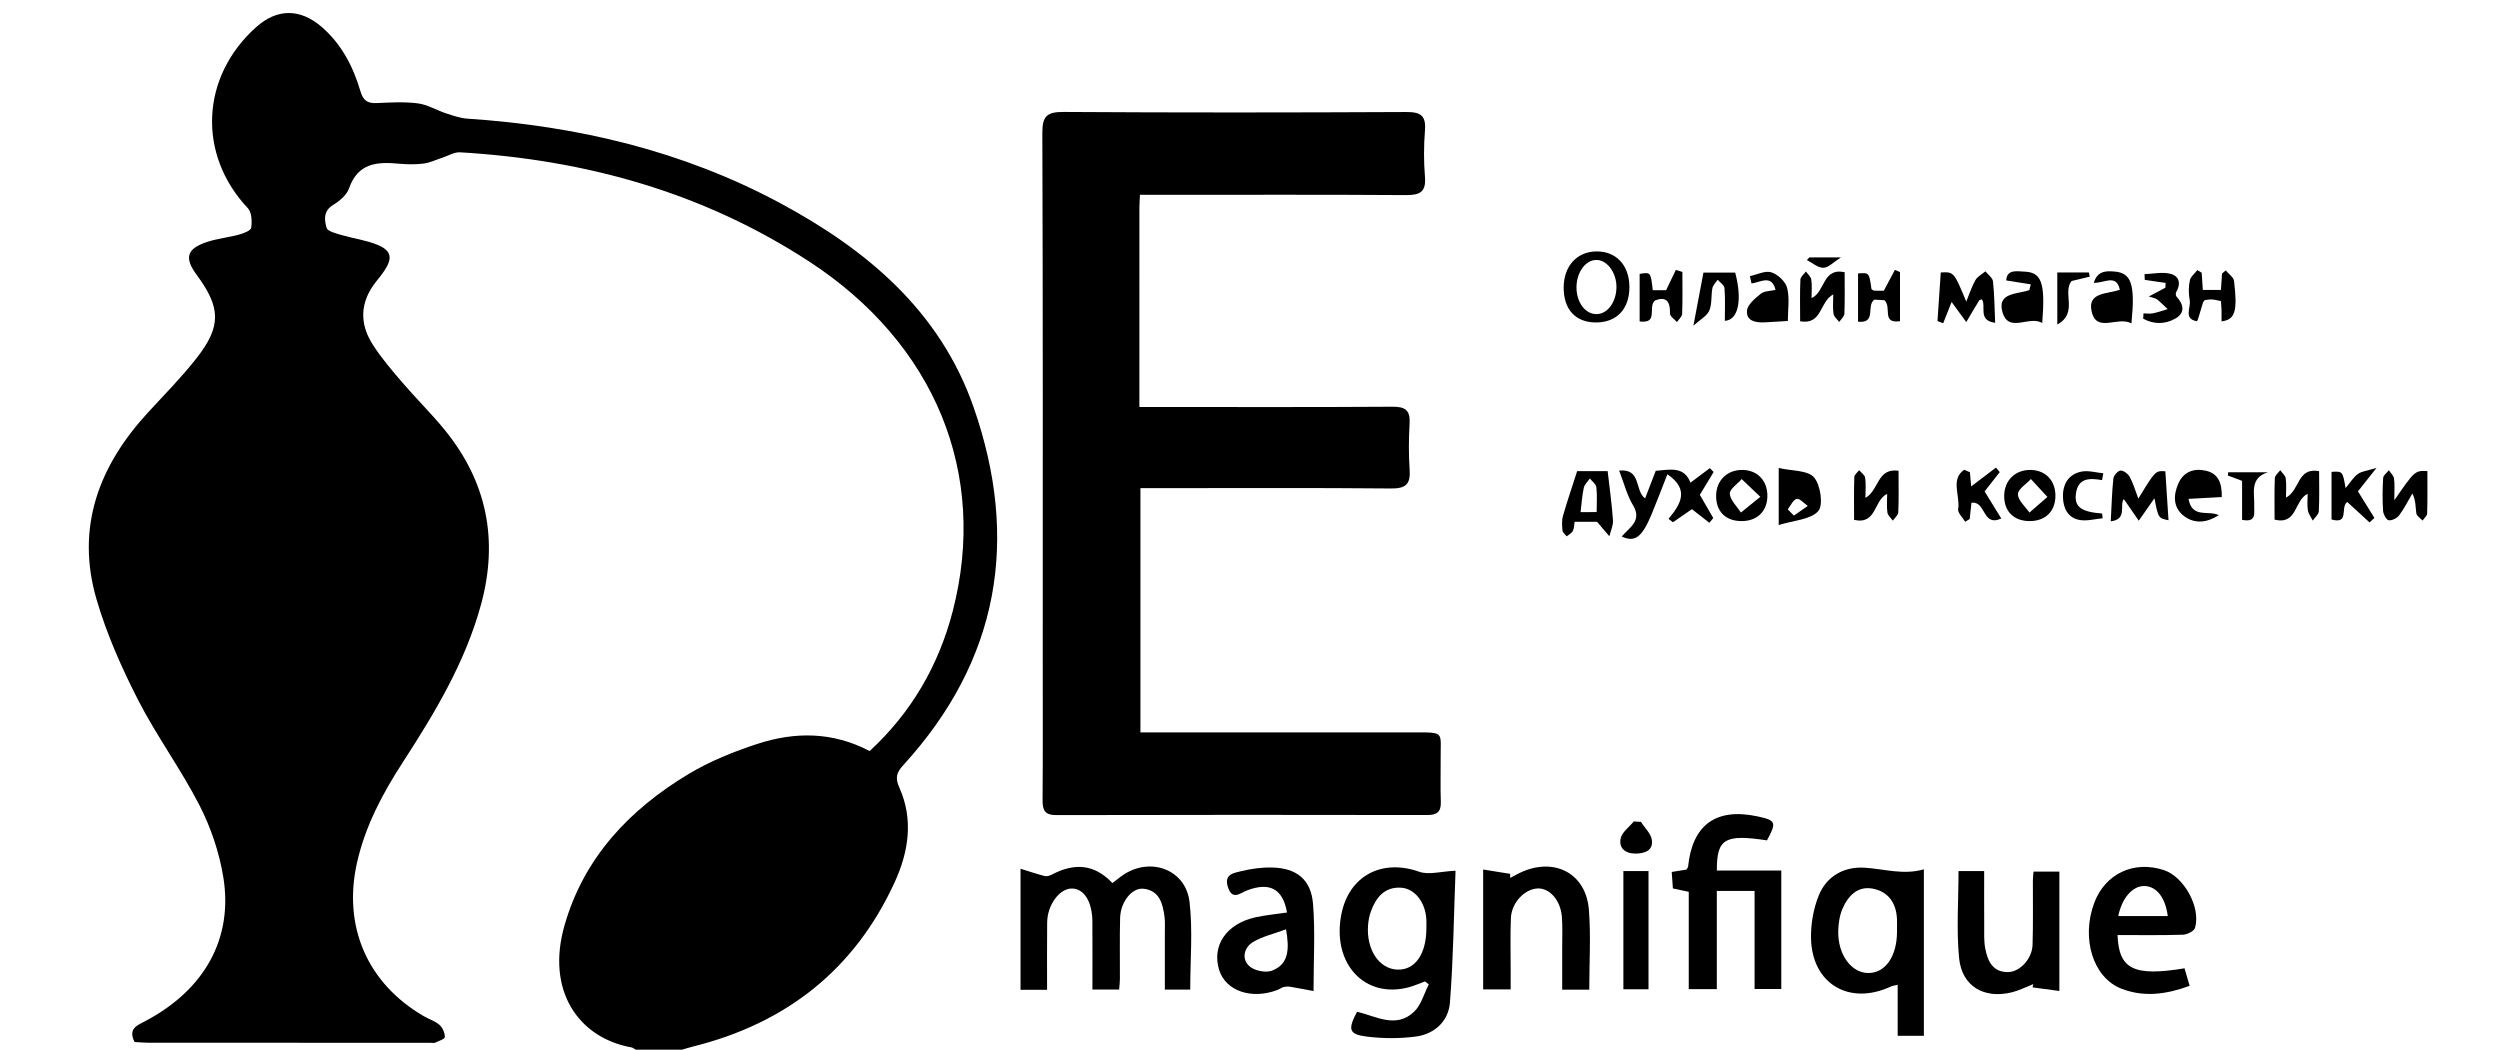 <?xml version="1.0" encoding="utf-8"?>
<!-- Generator: Adobe Illustrator 23.0.2, SVG Export Plug-In . SVG Version: 6.00 Build 0)  -->
<svg version="1.1" id="Слой_1" xmlns="http://www.w3.org/2000/svg" xmlns:xlink="http://www.w3.org/1999/xlink" x="0px" y="0px"
	 viewBox="0 0 755 317" style="enable-background:new 0 0 755 317;" xml:space="preserve">
<g>
	<g>
		<path d="M192,317c-0.44-0.24-0.85-0.6-1.31-0.69c-15.85-2.84-25.9-16.99-20.2-36.87c5.87-20.48,19.61-34.95,37.4-45.65
			c6.49-3.9,13.72-6.82,20.95-9.17c11.27-3.66,22.64-3.66,33.79,2.2c12.57-11.6,20.84-25.81,25.1-42.27
			c10.77-41.6-5.44-80.8-43.25-105.5C212.39,58.09,176.84,48.23,138.92,46c-1.75-0.1-3.58,1.06-5.37,1.64
			c-1.86,0.6-3.67,1.51-5.58,1.75c-2.46,0.31-5.01,0.28-7.48,0.05c-6.61-0.63-12.41-0.23-15.08,7.45c-0.69,1.99-2.84,3.81-4.76,4.97
			c-3.06,1.84-2.71,4.58-2.01,6.96c0.31,1.05,2.77,1.65,4.36,2.12c3.66,1.08,7.54,1.57,11.03,3.01c4.21,1.74,4.59,4.04,2.02,7.85
			c-0.74,1.1-1.58,2.15-2.41,3.18c-4.87,6.07-5.21,12.57-1.12,19c2.57,4.05,5.74,7.75,8.87,11.41c4.22,4.93,8.89,9.49,12.98,14.53
			c12.67,15.6,16.2,33.17,10.92,52.57c-4.75,17.46-13.92,32.71-23.63,47.7c-6.1,9.41-11.33,19.2-13.83,30.28
			c-4.35,19.27,3.06,36.47,20.14,46.41c1.58,0.92,3.44,1.48,4.78,2.66c0.94,0.83,1.59,2.41,1.6,3.66c0,0.56-1.85,1.2-2.92,1.68
			c-0.42,0.19-0.99,0.04-1.49,0.04c-28.33,0-56.65,0-84.98-0.01c-1.47,0-2.95-0.15-4.33-0.23c-2.06-4.11,0.89-5.06,3.4-6.39
			c17.71-9.41,26.43-24.83,23.41-43.39c-1.21-7.43-3.74-14.95-7.18-21.66c-5.6-10.94-12.99-20.97-18.59-31.91
			c-4.97-9.73-9.48-19.9-12.53-30.36c-6.32-21.7,0.7-40.28,15.59-56.44c4.96-5.39,10.14-10.62,14.64-16.38
			c7.52-9.62,7.32-15.24,0.06-25.09c-3.81-5.17-3.11-7.88,2.97-9.95c3.13-1.07,6.51-1.36,9.72-2.24c1.4-0.38,3.61-1.21,3.74-2.09
			c0.28-1.92,0.17-4.66-1.01-5.91c-15.27-16.17-14.3-39.63,2.5-54.67c6.3-5.64,13.24-5.71,19.77-0.09
			c6.01,5.18,9.52,11.98,11.72,19.41c0.83,2.81,2.11,3.73,4.88,3.61c4.16-0.18,8.38-0.44,12.48,0.09c2.91,0.37,5.63,2.07,8.49,3.01
			c2.13,0.7,4.33,1.47,6.54,1.61c33.14,2.21,64.91,9.69,94.3,25.46c26.18,14.05,48.32,32.57,58.47,61.61
			c13.95,39.92,7.79,76.43-21.19,108.14c-2.12,2.32-2.51,3.9-1.2,6.83c4.34,9.67,2.76,19.44-1.43,28.57
			c-12.11,26.41-32.79,42.59-60.84,49.59c-1.12,0.28-2.22,0.63-3.33,0.95C201.33,317,196.67,317,192,317z"/>
		<path d="M344.27,58.82c-0.09,1.83-0.17,2.81-0.17,3.79c-0.01,19.83-0.01,39.65-0.01,60.3c1.92,0,3.67,0,5.41,0
			c23.66,0,47.33,0.08,70.99-0.08c3.86-0.03,5.44,1.01,5.21,5.02c-0.27,4.65-0.31,9.35,0.01,13.99c0.3,4.33-1.11,5.73-5.59,5.68
			c-23.16-0.22-46.33-0.1-69.49-0.1c-1.97,0-3.94,0-6.22,0c0,24.71,0,48.93,0,73.76c2.12,0,4.06,0,6,0c25.66,0,51.33,0.01,76.99,0
			c9.06,0,7.59-0.12,7.68,7.93c0.04,4.33-0.12,8.67,0.05,13c0.12,3.09-1.17,4.03-4.13,4.03c-37.33-0.06-74.66-0.08-111.99,0.02
			c-3.46,0.01-4.17-1.45-4.15-4.51c0.11-14.33,0.05-28.66,0.05-42.99c0-52.83,0.07-105.65-0.12-158.48
			c-0.02-5.12,1.39-6.4,6.43-6.37c34.49,0.22,68.99,0.19,103.49,0.02c4.37-0.02,5.99,1.1,5.63,5.58c-0.37,4.64-0.38,9.35,0,13.98
			c0.38,4.61-1.52,5.55-5.74,5.53c-24.66-0.17-49.33-0.08-73.99-0.08C348.64,58.82,346.67,58.82,344.27,58.82z"/>
		<path d="M316.22,298.92c-3.08,0-5.36,0-8.02,0c0-11.89,0-23.61,0-36.56c2.6,0.8,4.93,1.6,7.32,2.21c0.64,0.16,1.51-0.11,2.15-0.45
			c6.61-3.48,12.73-3.34,18.28,2.57c1.2-0.91,2.31-1.86,3.52-2.64c8.24-5.3,18.65-1.33,19.77,8.34c1,8.63,0.21,17.48,0.21,26.46
			c-2.3,0-4.7,0-7.67,0c0-5.85,0.01-11.46,0-17.07c0-1.66,0.11-3.35-0.11-4.99c-0.52-3.94-1.52-7.83-6.29-8.39
			c-3.53-0.42-6.99,3.98-7.11,8.84c-0.15,6.15-0.04,12.32-0.06,18.47c0,0.96-0.14,1.92-0.23,3.12c-2.69,0-5.09,0-8.07,0
			c0-6.95,0.03-13.72-0.01-20.49c-0.04-6.01-2.49-9.94-6.13-10.01c-3.75-0.08-7.47,4.89-7.53,10.27
			C316.17,285.22,316.22,291.84,316.22,298.92z"/>
		<path d="M409.83,305.54c5.68,1.34,11.78,5.19,17.21,0.02c2.16-2.06,3.01-5.48,4.46-8.28c-0.39-0.3-0.77-0.59-1.16-0.89
			c-1.61,0.59-3.19,1.3-4.84,1.75c-13.41,3.62-23.39-7.23-20.39-22.12c2.34-11.61,12.28-16.73,23.5-12.75
			c2.9,1.03,6.58-0.12,10.96-0.31c-0.52,13.47-0.66,26.71-1.7,39.88c-0.44,5.53-4.6,9.43-10.23,10.19
			c-4.85,0.65-9.92,0.63-14.79,0.03C407.34,312.38,406.97,310.97,409.83,305.54z M430.77,280.22c0-0.83,0.03-1.66-0.01-2.49
			c-0.24-5.13-3.43-9.37-7.61-9.64c-4.91-0.31-7.52,2.81-9.08,6.99c-0.51,1.38-0.81,2.88-0.92,4.34c-0.55,7.36,3.34,13.2,8.83,13.4
			C427.35,293.04,430.79,288.11,430.77,280.22z"/>
		<path d="M510,298.71c0-9.83,0-19.44,0-29.38c-1.65-0.35-3.03-0.64-4.79-1.02c-0.11-1.53-0.22-3.11-0.35-4.98
			c1.67-0.27,3.08-0.5,4.46-0.72c0.19-0.34,0.45-0.61,0.48-0.9c1.29-12.63,8.45-17.83,20.93-15.17c5.63,1.2,5.86,1.79,2.9,7.25
			c-12.72-1.92-15.2-0.52-15.14,9.11c6.39,0,12.8,0,19.46,0c0,12.16,0,23.76,0,35.78c-2.5,0-5.02,0-8.07,0c0-9.85,0-19.6,0-29.61
			c-3.95,0-7.39,0-11.4,0c0,9.81,0,19.54,0,29.64C515.52,298.71,513.11,298.71,510,298.71z"/>
		<path d="M581.01,262.54c0,17.48,0,33.75,0,50.28c-2.72,0-5.12,0-7.91,0c0-5.11,0-10.05,0-15.42c-1,0.25-1.59,0.31-2.09,0.54
			c-12.5,5.83-23.78-0.79-24.08-14.53c-0.09-4.36,0.72-9.03,2.37-13.06c2.34-5.72,7.53-8.64,13.64-8.31
			C568.88,262.36,574.71,264.35,581.01,262.54z M572.91,280.86c-0.01,0-0.01,0-0.02,0c0-1.16,0.06-2.33-0.01-3.49
			c-0.27-4.69-2.63-8.06-7.19-8.98c-4.62-0.93-7.53,2.1-9.23,5.98c-0.9,2.06-1.26,4.49-1.31,6.76c-0.18,7.18,4,12.79,9.19,12.72
			c5.1-0.06,8.54-5.09,8.56-12.5C572.91,281.19,572.91,281.03,572.91,280.86z"/>
		<path d="M388.68,275.58c-1.26-7.19-5.24-9.25-12.02-6.7c-2.13,0.8-4.5,3.21-5.85-1.04c-1.23-3.88,1.89-4.22,4.05-4.75
			c3.03-0.74,6.23-1.18,9.35-1.1c7.38,0.17,11.74,3.63,12.33,11.03c0.67,8.39,0.15,16.88,0.15,26.28c-2.19-0.41-4.55-0.88-6.93-1.28
			c-0.69-0.11-1.44-0.09-2.12,0.07c-0.63,0.15-1.17,0.61-1.79,0.85c-7.85,3.02-15.68,0.35-17.66-6c-2.3-7.34,2.16-13.95,10.89-15.9
			C382.13,276.36,385.29,276.08,388.68,275.58z M388.38,280.66c-3.74,1.39-7.16,2.13-10,3.86c-2.68,1.63-3.5,5.03-1.11,7.23
			c1.51,1.4,4.95,2.12,6.86,1.39C389.22,291.21,389.44,286.65,388.38,280.66z"/>
		<path d="M479.96,298.88c-2.96,0-5.24,0-8.18,0c0-4.29,0.01-8.39,0-12.49c-0.01-3.16,0.15-6.34-0.09-9.48
			c-0.39-5.07-3.72-8.78-7.39-8.59c-3.9,0.2-7.81,4.3-8.01,8.9c-0.22,5.31-0.06,10.64-0.07,15.97c0,1.79,0,3.57,0,5.62
			c-2.92,0-5.32,0-8.31,0c0-6.08,0-12.02,0-17.96c0-5.79,0-11.58,0-18.26c3.03,0.49,5.6,0.9,8.18,1.32
			c-0.02,0.41-0.03,0.82-0.05,1.23c1.3-0.66,2.57-1.41,3.91-1.97c9.94-4.16,19.03,0.84,19.89,11.53
			C480.47,282.59,479.96,290.58,479.96,298.88z"/>
		<path d="M591.47,263.07c2.43,0,4.72,0,7.75,0c0,5.55-0.03,10.96,0.01,16.38c0.02,2.32-0.12,4.7,0.31,6.96
			c0.71,3.77,2.23,7.21,6.88,7.16c3.6-0.04,7.27-4.03,7.41-8.19c0.21-6.48,0.07-12.96,0.1-19.45c0-0.8,0.11-1.61,0.19-2.71
			c2.59,0,4.99,0,7.81,0c0,11.74,0,23.44,0,36.06c-2.74-0.37-5.42-0.73-8.09-1.09c0.07-0.33,0.14-0.65,0.2-0.98
			c-2.14,0.84-4.23,1.92-6.45,2.47c-8.4,2.06-15.09-1.79-15.94-10.32C590.81,280.84,591.47,272.18,591.47,263.07z"/>
		<path d="M659.73,292.43c0.48,1.64,0.97,3.32,1.54,5.29c-7.05,2.59-13.84,3.52-20.66,0.84c-8.53-3.36-12.14-15.14-8.16-25.86
			c3.28-8.82,11.96-12.92,21.04-9.93c6.06,1.99,11.23,11.25,9.41,17.44c-0.29,0.99-2.37,2.03-3.65,2.07
			c-6.58,0.21-13.16,0.1-19.75,0.1C639.87,292.76,644.45,294.95,659.73,292.43z M654.67,276.65c-0.74-5.67-3.45-9.03-7.1-9.07
			c-3.52-0.04-6.72,3.56-7.86,9.07C644.64,276.65,649.52,276.65,654.67,276.65z"/>
		<path d="M490.26,263.07c2.64,0,4.93,0,7.59,0c0,11.88,0,23.61,0,35.68c-2.42,0-4.82,0-7.59,0
			C490.26,287.05,490.26,275.32,490.26,263.07z"/>
		<path d="M516.23,157.88c-1.84-1.43-3.69-2.87-5.28-4.11c-1.83,1.26-3.77,2.6-5.72,3.95c-0.44-0.34-0.88-0.69-1.33-1.03
			c3.69-4.44,6.4-8.86-0.35-13.46c-1.57,3.99-3.1,8.05-4.76,12.06c-2.88,6.94-5.03,8.6-9.03,6.74c2.28-2.72,6.26-4.72,3.42-9.43
			c-1.85-3.07-2.74-6.73-4.2-10.49c6.82-0.64,4.59,6.01,7.84,8.42c1.07-2.78,2.15-5.59,3.21-8.34c4.31-0.37,8.59-1.45,10.49,3.58
			c2.13-1.6,3.99-2.99,5.86-4.39c0.38,0.39,0.76,0.78,1.14,1.17c-1.33,2.2-2.66,4.4-4.17,6.89c1.29,2.24,2.68,4.62,4.06,7.01
			C517.01,156.93,516.62,157.41,516.23,157.88z"/>
		<path d="M492.08,86.46c0.09,6.77-3.75,10.92-10.09,10.92c-6.19,0-9.8-3.92-9.76-10.59c0.04-6.42,3.96-10.76,9.81-10.86
			C487.99,75.82,491.99,80.01,492.08,86.46z M476.1,86.71c-0.03,4.67,2.75,8.31,6.23,8.15c3.23-0.14,5.8-3.72,5.84-8.1
			c0.04-4.25-2.62-8.04-5.78-8.25C479.02,78.3,476.13,82.05,476.1,86.71z"/>
		<path d="M645.78,150.59c5.14-8.45,5.14-8.45,8.15-8.26c0.32,4.87,0.63,9.78,0.96,14.79c-3.08-0.65-3.08-0.65-4.25-6.64
			c-1.54,2.21-3.13,4.5-4.73,6.78c-1.49-2.16-2.99-4.33-4.51-6.53c-1.41,1.69,1.19,6.12-3.95,6.71c0.25-4.72,0.35-8.84,0.79-12.92
			c0.1-0.93,1.38-2.38,2.16-2.41c0.93-0.04,2.29,1,2.79,1.93C644.25,146.01,644.88,148.22,645.78,150.59z"/>
		<path d="M585.12,96.96c0.33-4.9,0.66-9.8,0.99-14.68c3.97-0.19,3.97-0.19,7.7,8.8c1.07-2.58,1.71-4.68,2.79-6.53
			c0.64-1.08,1.97-1.75,3-2.61c0.8,1.01,2.16,1.96,2.28,3.04c0.44,3.91,0.45,7.87,0.66,12.51c-5.39-0.7-2.59-5.09-4.02-7.1
			c-0.28,0.12-0.7,0.16-0.83,0.37c-1.32,2.15-2.59,4.34-3.87,6.51c-1.53-2.1-3.07-4.21-4.43-6.07c-0.71,1.78-1.63,4.1-2.55,6.43
			C586.25,97.4,585.69,97.18,585.12,96.96z"/>
		<path d="M485.51,142.29c0.58,5.08,1.27,9.93,1.61,14.8c0.11,1.59-0.7,3.24-1.09,4.86c-1.08-1.26-2.15-2.52-3.72-4.37
			c-1.51,0-3.96,0-6.78,0c-0.16,0.96-0.12,1.98-0.53,2.76c-0.36,0.68-1.22,1.1-1.86,1.64c-0.44-0.58-1.2-1.12-1.26-1.74
			c-0.15-1.47-0.26-3.05,0.14-4.44c1.22-4.31,2.69-8.55,4.28-13.52C478.51,142.29,481.9,142.29,485.51,142.29z M482.19,154.65
			c0-2.67,0.19-5.12-0.09-7.51c-0.11-0.95-1.28-1.76-1.97-2.64c-0.63,0.94-1.6,1.8-1.83,2.83c-0.51,2.34-0.65,4.76-0.96,7.33
			C478.91,154.65,480.3,154.65,482.19,154.65z"/>
		<path d="M537.17,158.56c0-6.58,0-11.15,0-17.22c4.03,0.92,8.77,0.64,10.66,2.82c1.98,2.28,2.87,8.43,1.27,10.2
			C546.78,156.94,541.79,157.12,537.17,158.56z M539.9,153.82c0.62,0.63,1.23,1.26,1.85,1.89c1.4-0.97,2.8-1.94,4.2-2.92
			c-1.13-0.77-2.46-2.34-3.35-2.12C541.51,150.94,540.78,152.7,539.9,153.82z"/>
		<path d="M528.47,83.39c2.18-0.46,4.63-1.74,6.48-1.15c1.96,0.63,4.28,2.8,4.77,4.72c0.79,3.11,0.21,6.56,0.21,9.98
			c-2.42,0.15-4.68,0.3-6.94,0.41c-2.69,0.13-5.67-0.35-5.4-3.52c0.15-1.84,2.46-3.73,4.18-5.13c1.03-0.84,2.8-0.77,4.44-1.16
			c-1.17-4.76-4.57-2.27-7.25-1.93C528.8,84.87,528.64,84.13,528.47,83.39z"/>
		<path d="M613.3,85.88c-2.32-0.37-4.64-0.75-7.41-1.19c0.14-3.47,3.37-2.74,5.45-2.66c5.26,0.19,6.38,3.39,5.41,15.53
			c-3.93-2.46-10.32,3.4-12.09-3.62c-1.41-5.62,4.69-5.09,8.19-6.32C613,87.04,613.15,86.46,613.3,85.88z"/>
		<path d="M643.69,97.68c-4.17-2.36-10.68,3.19-12.07-3.9c-1.1-5.62,4.94-4.93,8.57-6.29c-1.08-4.86-4.62-1.97-7.88-2.07
			c1.16-3.75,3.87-3.6,6.21-3.42C643.71,82.4,644.87,85.85,643.69,97.68z"/>
		<path d="M670.98,150.11c-3.39,0.19-6.61,0.36-10.05,0.55c1.08,6.07,6.1,3.34,9.14,4.92c-3.51,2.26-7.15,2.7-10.35,0.38
			c-3.42-2.49-3.48-6.26-1.87-9.92c1.58-3.59,4.69-4.69,8.26-3.9C670.06,143,671.04,146.07,670.98,150.11z"/>
		<path d="M690.37,150.29c4.29-2.29,3.35-9.22,10-8.01c0,4.19,0.12,8.16-0.09,12.12c-0.05,0.97-1.19,1.88-1.82,2.81
			c-0.52-1.03-1.3-2.01-1.48-3.1c-0.26-1.55-0.07-3.18-0.07-4.99c-4.11,1.98-3.07,9.49-9.99,7.81c0-4.26-0.09-8.4,0.08-12.54
			c0.03-0.82,1.06-1.6,1.63-2.39c0.58,0.81,1.52,1.57,1.65,2.45C690.55,146.18,690.37,147.99,690.37,150.29z"/>
		<path d="M563.36,150.36c4.2-2.34,3.43-9.08,10-8.2c0,4.32,0.1,8.45-0.08,12.57c-0.04,0.86-1.07,1.67-1.64,2.51
			c-0.57-0.81-1.51-1.57-1.64-2.44c-0.26-1.76-0.08-3.58-0.08-5.64c-4.11,1.87-3.09,9.4-9.99,7.84c0-4.33-0.07-8.63,0.07-12.93
			c0.02-0.71,0.95-1.39,1.46-2.08c0.63,0.76,1.68,1.45,1.81,2.28C563.56,146.03,563.36,147.87,563.36,150.36z"/>
		<path d="M553.64,88.91c-4.26,2.28-3.24,9.25-10,8.12c0-4.34-0.1-8.47,0.08-12.6c0.04-0.84,1.09-1.63,1.67-2.44
			c0.56,0.81,1.49,1.57,1.62,2.44c0.26,1.75,0.08,3.56,0.08,5.6c4.15-1.84,3.24-9.26,9.99-7.82c0,4.23,0.09,8.38-0.07,12.51
			c-0.03,0.86-1.02,1.68-1.56,2.51c-0.6-0.8-1.59-1.54-1.72-2.41C553.45,93.07,553.64,91.25,553.64,88.91z"/>
		<path d="M723.08,151.08c6.2-8.96,6.2-8.96,9.99-8.83c0,4.26,0.07,8.54-0.07,12.81c-0.02,0.73-0.9,1.44-1.39,2.16
			c-0.66-0.73-1.75-1.39-1.88-2.2c-0.28-1.86-0.09-3.8-1.2-5.99c-1.3,2.21-2.44,4.54-3.97,6.58c-0.65,0.87-2.19,1.66-3.18,1.5
			c-0.72-0.11-1.62-1.8-1.69-2.83c-0.21-3.3-0.18-6.63,0.02-9.92c0.05-0.82,1.12-1.57,1.72-2.35c0.54,0.82,1.44,1.59,1.56,2.47
			C723.25,146.26,723.08,148.11,723.08,151.08z"/>
		<path d="M670.91,97.06c0-1.45,0.02-2.43-0.01-3.41c-0.02-0.82-0.1-1.65-0.16-2.72c-0.96-0.18-1.89-0.45-2.83-0.5
			c-0.78-0.04-1.58,0.16-2.1,0.23c-0.33,0.45-0.47,0.56-0.51,0.71c-0.64,1.97-1.57,5.69-1.85,5.64c-4.15-0.72-1.71-4.12-2.16-6.38
			c-0.38-1.92-0.34-4.03,0.04-5.94c0.23-1.15,1.49-2.1,2.28-3.13c0.43,0.27,0.87,0.54,1.3,0.81c0.11,1.62,0.21,3.23,0.34,5.19
			c1.78,0,3.48,0,5.47,0c0.12-1.7,0.22-3.32,0.33-4.94c0.37-0.32,0.74-0.64,1.11-0.96c0.87,1.06,2.38,2.05,2.52,3.2
			C675.78,93.99,675.02,96.54,670.91,97.06z"/>
		<path d="M499.13,87.65c1.74,0,3.15,0,4.03,0c1.11-2.32,2.02-4.22,2.94-6.13c0.66,0.2,1.32,0.4,1.98,0.6
			c0,4.22,0.09,8.45-0.07,12.66c-0.03,0.84-1.02,1.65-1.57,2.48c-0.74-0.85-2.12-1.72-2.1-2.56c0.1-3.88-1.31-5.21-4.5-3.97
			c-2.36,1.93,1.21,7.11-4.67,6.34c0-4.84,0-9.6,0-14.35C498.52,82.16,498.52,82.16,499.13,87.65z"/>
		<path d="M568.91,87.8c1.39-2.61,2.37-4.46,3.35-6.3c0.51,0.22,1.02,0.45,1.54,0.67c0,4.89,0,9.78,0,14.83
			c-5.7,0.81-2.39-4.19-4.7-6.33c-0.69-0.04-2.08-0.13-3.04-0.18c-2.58,1.84,0.78,7.22-4.93,6.67c0-5.07,0-9.83,0-14.58
			c3.36-0.27,3.36-0.27,4.05,4.73c0.28,0.17,0.55,0.45,0.84,0.47C567.15,87.83,568.29,87.8,568.91,87.8z"/>
		<path d="M612.92,157.37c-4.83-0.02-7.78-3.04-7.65-7.83c0.12-4.6,3.45-7.73,8.08-7.62c4.42,0.11,7.37,3.2,7.39,7.73
			C620.77,154.39,617.72,157.39,612.92,157.37z M618.32,150.07c-2.14-2.32-3.56-3.86-4.99-5.4c-1.41,1.54-3.96,3.1-3.92,4.61
			c0.04,1.87,2.23,3.68,3.48,5.52C614.45,153.44,616.01,152.08,618.32,150.07z"/>
		<path d="M594.91,142.61c0.13,1.41,0.26,2.83,0.39,4.28c2.61-1.99,5.05-3.84,7.48-5.68c0.38,0.46,0.76,0.91,1.14,1.37
			c-1.59,2.03-3.18,4.06-4.57,5.83c1.74,2.83,3.34,5.43,5.04,8.18c-5.84,2.63-4.53-5.36-9.01-4.75c-0.16,1.52-0.34,3.21-0.53,4.91
			c-0.46,0.27-0.91,0.55-1.37,0.82c-0.76-1.29-2.32-2.72-2.12-3.85c0.68-3.89-2.42-8.97,1.83-11.85
			C593.77,142.11,594.34,142.36,594.91,142.61z"/>
		<path d="M526.05,157.37c-4.88,0.04-7.84-2.89-7.78-7.7c0.05-4.6,3.33-7.79,7.95-7.75c4.42,0.04,7.43,3.08,7.53,7.6
			C533.85,154.24,530.81,157.34,526.05,157.37z M531.62,150.04c-2.46-2.34-4.04-3.85-5.63-5.36c-1.29,1.49-3.7,3.06-3.59,4.43
			c0.15,1.97,2.15,3.8,3.35,5.68C527.35,153.5,528.95,152.2,531.62,150.04z"/>
		<path d="M708.86,151.59c-2.17,1.57,0.73,6.85-4.74,5.29c0-4.83,0-9.61,0-14.38c3.36-0.2,3.36-0.2,4.25,4.91
			c1.38-1.65,2.32-3.26,3.7-4.26c1.15-0.84,2.82-0.97,5.64-1.85c-2.57,3.26-4.19,5.3-5.61,7.09c1.75,2.83,3.36,5.42,4.97,8.02
			c-0.49,0.46-0.97,0.91-1.46,1.37C713.34,155.7,711.07,153.62,708.86,151.59z"/>
		<path d="M511.41,98.34c1.21-6.4,2.07-10.95,3.03-16.01c2.81,0,6.18,0,9.59,0c2.16,8.07,1.03,14.36-3.13,14.56
			c0-3.31,0.15-6.61-0.1-9.88c-0.07-0.89-1.33-1.69-2.05-2.53c-0.55,0.84-1.42,1.61-1.6,2.52c-0.44,2.26-0.08,4.79-0.95,6.81
			C515.5,95.44,513.46,96.49,511.41,98.34z"/>
		<path d="M647.65,82.79c2.62-0.09,5.37-0.72,7.81-0.11c2.7,0.67,3.26,3.01,1.74,5.56c-0.19,0.32-0.13,1.06,0.11,1.33
			c2.18,2.38,2.68,4.92-0.37,6.65c-3.2,1.82-6.64,1.71-9.7,0.02c0.03-0.53,0.07-1.06,0.1-1.59c0.96,0,1.95,0.15,2.87-0.03
			c1.5-0.31,2.95-0.83,4.43-1.27c-1.05-0.98-2.06-2.02-3.18-2.92c-0.46-0.37-1.16-0.43-2.51-0.89c2.09-1.11,3.55-1.89,5.01-2.67
			c0.02-0.48,0.03-0.95,0.05-1.43c-2.1-0.31-4.19-0.62-6.29-0.92C647.71,83.96,647.68,83.38,647.65,82.79z"/>
		<path d="M634.82,145c-3.79-0.67-7.29-0.71-7.9,4.16c-0.49,3.93,1.61,5.44,7.94,5.93c0.04,0.48,0.09,0.95,0.13,1.43
			c-2.27,0.21-4.6,0.87-6.79,0.54c-3.72-0.57-5.11-3.61-5.19-6.95c-0.1-3.84,1.65-6.95,5.67-7.7c2.07-0.38,4.33,0.31,6.51,0.52
			C635.07,143.61,634.95,144.31,634.82,145z"/>
		<path d="M684.9,142.62c-5.61,1.8-3.96,6.32-4.13,10.12c-0.09,2.08,0.86,5.15-3.66,4.25c0-3.86,0-7.79,0-11.77
			c-1.66-0.63-2.97-1.12-4.28-1.61c0.03-0.33,0.05-0.66,0.08-0.99C676.9,142.62,680.9,142.62,684.9,142.62z"/>
		<path d="M495.57,248.21c1.16,1.84,3.09,3.59,3.31,5.54c0.37,3.15-2.22,4.04-5.03,4.03c-3.12-0.01-5.04-1.76-4.4-4.61
			c0.43-1.9,2.58-3.41,3.96-5.1C494.13,248.12,494.85,248.16,495.57,248.21z"/>
		<path d="M621.3,82.28c3.43,0,6.48,0,9.54,0c0.09,0.42,0.17,0.84,0.26,1.26c-1.82,0.44-3.64,0.88-5.49,1.32
			c-2.86,3.55,2.1,9.64-4.3,13.14C621.3,92.23,621.3,87.38,621.3,82.28z"/>
		<path d="M546.41,77.74c2.75,0,5.5,0,9.55,0c-2.22,1.4-3.73,3.09-5.29,3.13c-1.65,0.04-3.33-1.49-5-2.34
			C545.92,78.27,546.16,78,546.41,77.74z"/>
	</g>
</g>
</svg>
